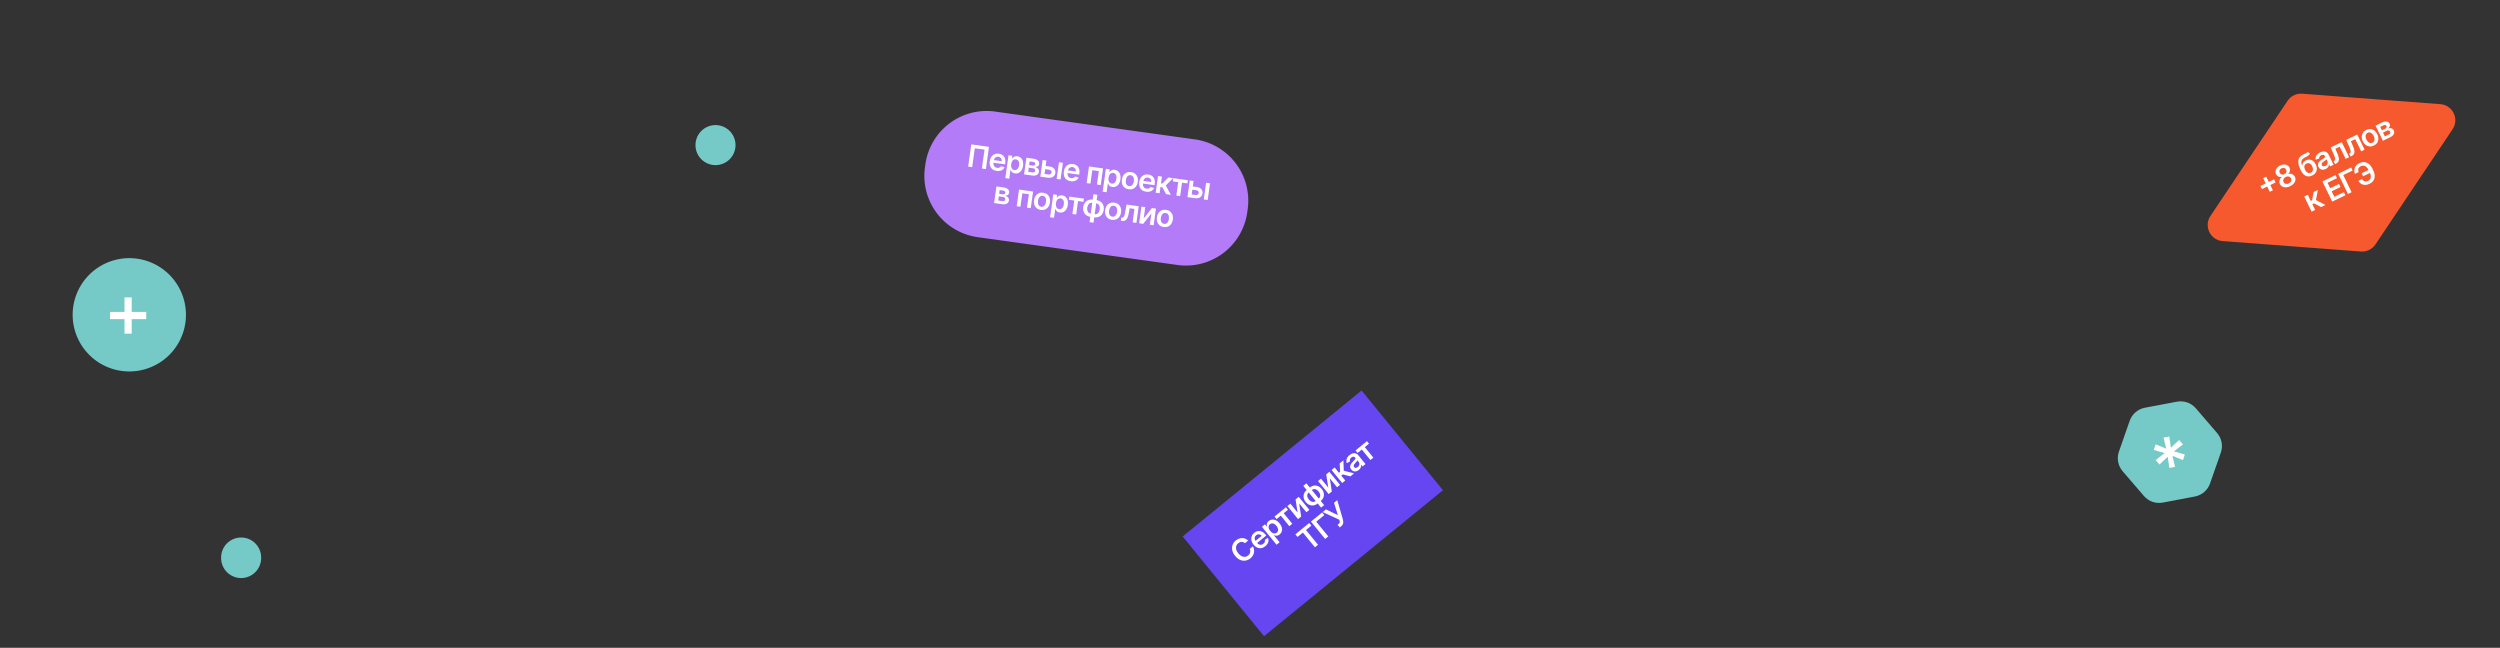 <svg width="768" height="199" viewBox="0 0 768 199" fill="none" xmlns="http://www.w3.org/2000/svg" style="">
<rect x="0" y="0" width="768" height="199" fill="#333333" stroke="none"/>
<path d="M-37.744 153.767C-38.669 154.692 -42.72 160.102 -44.493 159.511C-50.417 157.536 -37.305 149.015 -32.288 145.296C2.085 119.811 39.496 97.925 77.482 78.458C100.056 66.888 122.753 55.254 146.617 46.654C149.369 45.662 196.434 25.273 200.318 50.961C201.933 61.641 184.514 91.964 179.785 98.631C168.594 114.411 150.563 131.832 135.418 143.717C122.093 154.173 100.832 170.058 82.651 171.356C63.742 172.707 59.016 148.059 61.113 134.096C66.633 97.351 102.941 73.049 134.987 61.156C201.649 36.416 276.955 42.515 344.763 58.858C368.517 64.584 415.371 75.076 430.339 99.78C446.722 126.818 398.706 159.91 382.669 171.715C376.003 176.623 368.976 181.053 361.778 185.14C356.255 188.277 344.335 195.551 343.184 189.304C341.675 181.114 359.075 164.301 359.911 163.459C383.435 139.774 403.873 124.851 434.36 108.467C490.997 78.028 557.018 54.975 621.45 76.806C635.795 81.667 674.793 103.769 672.709 128.497C671.309 145.107 643.313 141.849 636.957 137.112C601.147 110.423 713.405 50.156 724.543 44.644C798.109 8.237 876.579 10.137 956 1.281" stroke="#75CAC7" stroke-width="2" stroke-linecap="round" class="WgrqiGYI_0"></path>
<path fill="#75CAC7" stroke="white" stroke-width="4" d="M22.32,96.707A17.402,17.402 0,1,1 57.124,96.707A17.402,17.402 0,1,1 22.32,96.707" class="WgrqiGYI_1"></path>
<path d="M38.248 102.497V91.375H40.461V102.497H38.248ZM33.797 98.039V95.826H44.919V98.039H33.797Z" fill="white" class="WgrqiGYI_2"></path>
<path fill="#75CAC7" stroke="white" stroke-width="4" d="M67.93,171.35A6.147,6.147 0,1,1 80.223,171.35A6.147,6.147 0,1,1 67.93,171.35" class="WgrqiGYI_3"></path>
<path fill="#75CAC7" stroke="white" stroke-width="4" d="M213.656,44.576A6.147,6.147 0,1,1 225.95,44.576A6.147,6.147 0,1,1 213.656,44.576" class="WgrqiGYI_4"></path>
<path width="99.966" height="38.95" transform="rotate(7.927 286.897 31.657)" fill="#B37BF8" d="M 305.897,31.657 L 367.863,31.657 A 19,19,0,0,1,386.863,50.657 L 386.863,51.608 A 19,19,0,0,1,367.863,70.608 L 305.897,70.608 A 19,19,0,0,1,286.897,51.608 L 286.897,50.657 A 19,19,0,0,1,305.897,31.657" class="WgrqiGYI_5"></path>
<path d="M303.814 45.112L302.863 51.94L301.636 51.769L302.444 45.968L299.457 45.552L298.649 51.353L297.422 51.182L298.373 44.355L303.814 45.112ZM306.166 52.502C305.653 52.43 305.224 52.262 304.881 51.996C304.54 51.729 304.296 51.385 304.151 50.964C304.006 50.54 303.971 50.061 304.046 49.525C304.119 48.998 304.283 48.55 304.539 48.18C304.797 47.808 305.122 47.536 305.515 47.364C305.909 47.19 306.35 47.137 306.839 47.206C307.155 47.249 307.445 47.342 307.711 47.483C307.98 47.623 308.207 47.813 308.393 48.054C308.581 48.295 308.715 48.588 308.794 48.932C308.873 49.274 308.882 49.669 308.819 50.118L308.768 50.488L304.571 49.904L304.684 49.09L307.724 49.514C307.754 49.282 307.733 49.07 307.66 48.876C307.588 48.68 307.471 48.518 307.31 48.389C307.151 48.261 306.956 48.18 306.725 48.148C306.478 48.114 306.253 48.143 306.05 48.237C305.847 48.329 305.679 48.465 305.548 48.643C305.419 48.82 305.338 49.023 305.304 49.252L305.205 49.962C305.163 50.259 305.182 50.523 305.261 50.751C305.341 50.977 305.471 51.161 305.65 51.301C305.83 51.44 306.052 51.527 306.314 51.564C306.489 51.588 306.652 51.586 306.801 51.557C306.95 51.525 307.084 51.468 307.202 51.385C307.32 51.302 307.416 51.192 307.489 51.054L308.598 51.338C308.486 51.626 308.314 51.867 308.083 52.062C307.855 52.254 307.577 52.39 307.251 52.469C306.926 52.546 306.564 52.557 306.166 52.502ZM308.835 54.729L309.815 47.688L311.002 47.853L310.884 48.7L310.954 48.71C311.034 48.594 311.14 48.474 311.273 48.35C311.406 48.223 311.576 48.123 311.784 48.05C311.991 47.975 312.245 47.958 312.545 48C312.941 48.055 313.283 48.206 313.573 48.452C313.865 48.697 314.077 49.029 314.209 49.448C314.343 49.866 314.371 50.359 314.292 50.928C314.214 51.49 314.055 51.955 313.816 52.323C313.576 52.691 313.283 52.956 312.937 53.118C312.59 53.281 312.216 53.334 311.814 53.278C311.52 53.237 311.284 53.154 311.104 53.029C310.924 52.905 310.785 52.765 310.686 52.611C310.59 52.455 310.519 52.31 310.472 52.177L310.422 52.17L310.042 54.897L308.835 54.729ZM310.642 50.413C310.596 50.744 310.603 51.041 310.661 51.303C310.722 51.565 310.832 51.778 310.99 51.943C311.151 52.106 311.359 52.205 311.615 52.241C311.881 52.278 312.115 52.238 312.314 52.121C312.515 52.001 312.678 51.823 312.803 51.587C312.932 51.349 313.018 51.07 313.063 50.75C313.107 50.432 313.101 50.144 313.044 49.884C312.987 49.625 312.878 49.413 312.718 49.248C312.557 49.082 312.343 48.981 312.074 48.944C311.816 48.908 311.588 48.945 311.389 49.056C311.19 49.166 311.027 49.337 310.899 49.569C310.774 49.8 310.689 50.082 310.642 50.413ZM314.594 53.573L315.307 48.453L317.457 48.752C318.064 48.837 318.526 49.024 318.844 49.316C319.163 49.607 319.293 49.969 319.233 50.403C319.193 50.689 319.06 50.91 318.835 51.064C318.612 51.217 318.325 51.3 317.974 51.315C318.24 51.375 318.466 51.475 318.652 51.617C318.841 51.758 318.98 51.93 319.07 52.13C319.16 52.331 319.188 52.551 319.155 52.791C319.116 53.073 319.007 53.309 318.829 53.497C318.653 53.683 318.417 53.814 318.118 53.891C317.822 53.965 317.474 53.974 317.074 53.919L314.594 53.573ZM315.857 52.78L317.207 52.968C317.429 52.999 317.611 52.971 317.752 52.885C317.893 52.795 317.977 52.66 318.002 52.478C318.032 52.267 317.991 52.092 317.881 51.955C317.772 51.815 317.606 51.729 317.384 51.698L316.033 51.51L315.857 52.78ZM316.142 50.73L317.185 50.876C317.35 50.898 317.494 50.895 317.619 50.864C317.743 50.832 317.843 50.777 317.917 50.699C317.992 50.618 318.037 50.517 318.054 50.395C318.079 50.219 318.026 50.072 317.895 49.951C317.767 49.832 317.576 49.754 317.323 49.719L316.303 49.577L316.142 50.73ZM320.879 50.928L322.389 51.138C323.043 51.229 323.526 51.458 323.84 51.826C324.153 52.194 324.275 52.635 324.206 53.151C324.157 53.486 324.033 53.773 323.835 54.01C323.639 54.248 323.377 54.42 323.049 54.526C322.724 54.63 322.344 54.652 321.909 54.592L319.582 54.268L320.295 49.147L321.458 49.309L320.883 53.44L322.046 53.602C322.309 53.638 322.534 53.601 322.721 53.492C322.909 53.38 323.017 53.218 323.047 53.007C323.078 52.785 323.018 52.592 322.869 52.428C322.72 52.265 322.514 52.165 322.252 52.128L320.741 51.918L320.879 50.928ZM324.602 54.967L325.315 49.846L326.522 50.014L325.809 55.135L324.602 54.967ZM328.931 55.671C328.417 55.6 327.989 55.431 327.645 55.166C327.304 54.899 327.061 54.555 326.916 54.133C326.771 53.71 326.735 53.23 326.81 52.695C326.883 52.168 327.048 51.72 327.303 51.35C327.561 50.978 327.887 50.706 328.28 50.534C328.673 50.36 329.115 50.307 329.604 50.375C329.919 50.419 330.21 50.512 330.476 50.653C330.744 50.792 330.971 50.983 331.157 51.224C331.346 51.465 331.479 51.758 331.558 52.102C331.638 52.444 331.646 52.839 331.584 53.288L331.532 53.658L327.335 53.074L327.448 52.26L330.488 52.684C330.518 52.452 330.497 52.24 330.424 52.046C330.352 51.85 330.235 51.688 330.074 51.559C329.915 51.43 329.72 51.35 329.489 51.318C329.243 51.283 329.018 51.313 328.814 51.407C328.611 51.499 328.444 51.634 328.312 51.813C328.184 51.99 328.102 52.193 328.068 52.421L327.969 53.132C327.928 53.429 327.947 53.692 328.026 53.921C328.105 54.147 328.235 54.331 328.415 54.471C328.595 54.61 328.816 54.697 329.078 54.734C329.254 54.758 329.416 54.756 329.565 54.727C329.714 54.695 329.848 54.638 329.966 54.555C330.084 54.471 330.18 54.361 330.254 54.224L331.363 54.508C331.25 54.796 331.078 55.037 330.847 55.231C330.619 55.424 330.342 55.56 330.016 55.639C329.69 55.716 329.328 55.727 328.931 55.671ZM333.82 56.25L334.533 51.13L338.857 51.732L338.144 56.852L336.98 56.69L337.555 52.56L335.549 52.28L334.973 56.411L333.82 56.25ZM338.742 58.893L339.722 51.852L340.909 52.018L340.791 52.864L340.861 52.874C340.941 52.758 341.047 52.638 341.18 52.514C341.313 52.388 341.483 52.288 341.69 52.215C341.898 52.139 342.152 52.123 342.452 52.164C342.847 52.219 343.19 52.37 343.479 52.617C343.772 52.861 343.984 53.193 344.116 53.613C344.25 54.03 344.278 54.523 344.198 55.092C344.12 55.655 343.961 56.12 343.722 56.487C343.483 56.855 343.19 57.12 342.843 57.282C342.497 57.445 342.122 57.498 341.72 57.442C341.427 57.401 341.19 57.318 341.011 57.194C340.831 57.069 340.692 56.929 340.593 56.775C340.497 56.619 340.425 56.474 340.378 56.341L340.328 56.334L339.949 59.061L338.742 58.893ZM340.549 54.577C340.503 54.908 340.509 55.205 340.568 55.467C340.629 55.729 340.738 55.943 340.897 56.107C341.058 56.27 341.266 56.37 341.521 56.405C341.788 56.442 342.021 56.402 342.221 56.285C342.421 56.166 342.584 55.988 342.71 55.752C342.838 55.514 342.925 55.234 342.969 54.914C343.014 54.596 343.007 54.308 342.95 54.049C342.894 53.789 342.785 53.577 342.625 53.412C342.464 53.247 342.249 53.145 341.98 53.108C341.723 53.072 341.494 53.109 341.295 53.22C341.096 53.331 340.933 53.502 340.806 53.733C340.681 53.965 340.595 54.246 340.549 54.577ZM346.72 58.148C346.22 58.079 345.802 57.908 345.466 57.637C345.13 57.366 344.889 57.019 344.741 56.595C344.596 56.172 344.561 55.696 344.635 55.167C344.708 54.638 344.873 54.188 345.128 53.818C345.386 53.449 345.713 53.179 346.111 53.01C346.508 52.841 346.957 52.792 347.457 52.861C347.957 52.931 348.375 53.101 348.711 53.372C349.047 53.644 349.287 53.992 349.432 54.417C349.579 54.843 349.615 55.321 349.542 55.85C349.468 56.379 349.302 56.827 349.045 57.194C348.79 57.562 348.464 57.831 348.066 57.999C347.669 58.169 347.22 58.218 346.72 58.148ZM346.862 57.183C347.133 57.22 347.37 57.178 347.573 57.054C347.776 56.928 347.94 56.745 348.064 56.504C348.19 56.263 348.275 55.987 348.319 55.676C348.362 55.363 348.356 55.073 348.3 54.807C348.247 54.539 348.14 54.317 347.979 54.14C347.817 53.964 347.601 53.857 347.33 53.819C347.052 53.78 346.811 53.824 346.605 53.949C346.402 54.075 346.237 54.259 346.11 54.502C345.986 54.743 345.902 55.02 345.858 55.334C345.815 55.645 345.82 55.933 345.874 56.199C345.93 56.465 346.038 56.686 346.199 56.863C346.363 57.037 346.584 57.144 346.862 57.183ZM352.09 58.896C351.576 58.825 351.148 58.656 350.804 58.391C350.463 58.124 350.22 57.779 350.075 57.358C349.93 56.935 349.894 56.455 349.969 55.92C350.042 55.393 350.207 54.945 350.462 54.575C350.72 54.203 351.046 53.931 351.439 53.759C351.832 53.585 352.274 53.532 352.762 53.6C353.078 53.644 353.369 53.737 353.635 53.878C353.903 54.017 354.13 54.208 354.316 54.449C354.505 54.69 354.638 54.983 354.717 55.327C354.797 55.669 354.805 56.064 354.742 56.513L354.691 56.883L350.494 56.299L350.607 55.485L353.647 55.908C353.677 55.677 353.656 55.465 353.583 55.271C353.511 55.075 353.394 54.913 353.233 54.784C353.074 54.655 352.879 54.575 352.648 54.543C352.402 54.508 352.177 54.538 351.973 54.632C351.77 54.724 351.603 54.859 351.471 55.038C351.343 55.215 351.261 55.418 351.227 55.646L351.128 56.356C351.087 56.654 351.106 56.917 351.185 57.146C351.264 57.372 351.394 57.556 351.574 57.696C351.754 57.834 351.975 57.922 352.237 57.958C352.413 57.983 352.575 57.98 352.724 57.951C352.873 57.92 353.007 57.863 353.125 57.78C353.243 57.696 353.339 57.586 353.413 57.449L354.522 57.733C354.409 58.021 354.237 58.262 354.006 58.456C353.778 58.649 353.501 58.785 353.175 58.864C352.849 58.941 352.487 58.952 352.09 58.896ZM355.026 59.203L355.739 54.083L356.946 54.251L356.658 56.318L357.098 56.379L358.926 54.526L360.379 54.729L358.132 56.978L359.686 59.852L358.226 59.649L357.091 57.523L356.501 57.441L356.233 59.371L355.026 59.203ZM360.29 55.726L360.428 54.736L364.908 55.359L364.771 56.349L363.114 56.119L362.539 60.249L361.372 60.087L361.947 55.956L360.29 55.726ZM366.078 57.221L367.589 57.432C368.242 57.523 368.725 57.752 369.039 58.12C369.353 58.487 369.475 58.929 369.405 59.445C369.356 59.78 369.232 60.067 369.034 60.304C368.838 60.542 368.576 60.714 368.248 60.82C367.924 60.924 367.543 60.946 367.108 60.885L364.781 60.561L365.494 55.441L366.657 55.603L366.082 59.733L367.246 59.895C367.508 59.932 367.733 59.895 367.92 59.785C368.108 59.673 368.217 59.512 368.246 59.301C368.277 59.078 368.218 58.886 368.068 58.722C367.919 58.558 367.713 58.458 367.451 58.422L365.941 58.212L366.078 57.221ZM369.801 61.261L370.514 56.14L371.721 56.308L371.008 61.428L369.801 61.261ZM305.386 62.387L306.099 57.267L308.249 57.566C308.856 57.651 309.318 57.839 309.635 58.13C309.955 58.421 310.084 58.783 310.024 59.217C309.984 59.504 309.851 59.724 309.626 59.879C309.403 60.031 309.116 60.114 308.765 60.129C309.031 60.189 309.257 60.289 309.444 60.431C309.632 60.573 309.772 60.744 309.862 60.944C309.951 61.145 309.98 61.365 309.946 61.605C309.907 61.888 309.798 62.123 309.62 62.311C309.445 62.497 309.208 62.628 308.91 62.705C308.614 62.779 308.266 62.788 307.866 62.733L305.386 62.387ZM306.648 61.595L307.998 61.783C308.22 61.813 308.402 61.786 308.543 61.699C308.685 61.61 308.768 61.474 308.794 61.292C308.823 61.081 308.783 60.906 308.673 60.769C308.563 60.629 308.397 60.543 308.175 60.513L306.825 60.325L306.648 61.595ZM306.933 59.544L307.977 59.69C308.141 59.713 308.286 59.709 308.41 59.679C308.535 59.646 308.634 59.591 308.708 59.513C308.783 59.433 308.829 59.331 308.846 59.209C308.87 59.034 308.817 58.886 308.687 58.766C308.558 58.646 308.368 58.568 308.114 58.533L307.094 58.391L306.933 59.544ZM312.326 63.354L313.039 58.233L317.363 58.835L316.65 63.956L315.486 63.794L316.062 59.663L314.055 59.384L313.48 63.514L312.326 63.354ZM319.735 64.487C319.235 64.418 318.817 64.247 318.481 63.976C318.145 63.705 317.903 63.358 317.756 62.934C317.611 62.511 317.575 62.034 317.649 61.505C317.723 60.977 317.887 60.527 318.143 60.157C318.4 59.788 318.728 59.518 319.125 59.349C319.522 59.18 319.971 59.131 320.471 59.2C320.971 59.27 321.389 59.44 321.725 59.711C322.061 59.982 322.302 60.331 322.446 60.756C322.593 61.182 322.63 61.66 322.556 62.189C322.482 62.718 322.317 63.166 322.06 63.533C321.805 63.901 321.478 64.169 321.081 64.338C320.684 64.507 320.235 64.557 319.735 64.487ZM319.876 63.522C320.147 63.559 320.384 63.516 320.587 63.393C320.791 63.267 320.954 63.084 321.079 62.843C321.205 62.602 321.29 62.326 321.333 62.015C321.377 61.702 321.371 61.412 321.315 61.146C321.262 60.878 321.154 60.656 320.993 60.479C320.832 60.303 320.616 60.196 320.345 60.158C320.067 60.119 319.825 60.163 319.62 60.288C319.416 60.414 319.251 60.598 319.125 60.841C319 61.082 318.917 61.359 318.873 61.672C318.83 61.984 318.835 62.272 318.888 62.538C318.944 62.804 319.053 63.025 319.214 63.202C319.378 63.376 319.598 63.483 319.876 63.522ZM322.584 66.74L323.564 59.699L324.751 59.864L324.633 60.711L324.703 60.721C324.783 60.605 324.889 60.485 325.022 60.361C325.155 60.234 325.325 60.134 325.532 60.061C325.74 59.986 325.994 59.969 326.294 60.011C326.689 60.066 327.032 60.217 327.322 60.463C327.614 60.708 327.826 61.04 327.958 61.459C328.092 61.877 328.12 62.37 328.041 62.939C327.962 63.501 327.803 63.966 327.564 64.334C327.325 64.701 327.032 64.966 326.686 65.129C326.339 65.291 325.964 65.345 325.562 65.289C325.269 65.248 325.032 65.165 324.853 65.04C324.673 64.915 324.534 64.776 324.435 64.622C324.339 64.466 324.267 64.321 324.22 64.188L324.17 64.181L323.791 66.908L322.584 66.74ZM324.391 62.424C324.345 62.755 324.351 63.052 324.41 63.313C324.471 63.576 324.58 63.789 324.739 63.954C324.9 64.117 325.108 64.216 325.363 64.252C325.63 64.289 325.863 64.249 326.063 64.132C326.263 64.012 326.426 63.834 326.552 63.598C326.68 63.36 326.767 63.081 326.811 62.761C326.856 62.443 326.849 62.154 326.793 61.895C326.736 61.636 326.627 61.423 326.467 61.258C326.306 61.093 326.091 60.992 325.822 60.955C325.565 60.919 325.336 60.956 325.137 61.067C324.939 61.177 324.775 61.348 324.648 61.58C324.523 61.811 324.437 62.093 324.391 62.424ZM328.354 61.375L328.492 60.385L332.972 61.009L332.834 61.999L331.177 61.768L330.602 65.899L329.435 65.736L330.011 61.606L328.354 61.375ZM334.715 68.245L335.908 59.678L337.118 59.846L335.925 68.414L334.715 68.245ZM334.943 66.605C334.568 66.553 334.233 66.442 333.94 66.272C333.646 66.102 333.402 65.884 333.208 65.619C333.016 65.355 332.88 65.052 332.801 64.713C332.724 64.371 332.713 64.004 332.767 63.611C332.822 63.217 332.933 62.867 333.101 62.559C333.27 62.252 333.484 61.998 333.741 61.795C334 61.592 334.294 61.448 334.623 61.364C334.952 61.281 335.304 61.266 335.679 61.318L335.936 61.354L335.2 66.641L334.943 66.605ZM335.079 65.632L335.229 65.653L335.694 62.312L335.544 62.291C335.331 62.262 335.135 62.28 334.959 62.346C334.784 62.41 334.631 62.512 334.498 62.652C334.368 62.79 334.26 62.956 334.174 63.151C334.09 63.343 334.033 63.553 334.001 63.782C333.958 64.087 333.97 64.373 334.034 64.64C334.099 64.905 334.218 65.127 334.39 65.305C334.565 65.483 334.794 65.592 335.079 65.632ZM336.153 66.774L335.897 66.738L336.633 61.451L336.89 61.486C337.265 61.539 337.6 61.65 337.893 61.82C338.187 61.99 338.429 62.208 338.621 62.475C338.815 62.74 338.951 63.043 339.028 63.385C339.107 63.727 339.119 64.094 339.065 64.487C339.01 64.881 338.898 65.231 338.728 65.538C338.561 65.844 338.348 66.097 338.089 66.299C337.832 66.501 337.539 66.644 337.21 66.727C336.881 66.81 336.529 66.826 336.153 66.774ZM336.289 65.8C336.505 65.83 336.699 65.813 336.874 65.749C337.048 65.685 337.2 65.584 337.331 65.446C337.463 65.308 337.571 65.143 337.654 64.95C337.738 64.756 337.796 64.544 337.828 64.315C337.87 64.011 337.86 63.725 337.798 63.458C337.735 63.191 337.617 62.968 337.442 62.79C337.27 62.61 337.041 62.5 336.754 62.46L336.604 62.439L336.139 65.779L336.289 65.8ZM341.573 67.528C341.073 67.459 340.655 67.288 340.319 67.017C339.983 66.746 339.742 66.399 339.594 65.975C339.449 65.552 339.414 65.075 339.487 64.546C339.561 64.017 339.726 63.568 339.981 63.198C340.239 62.828 340.566 62.559 340.964 62.39C341.361 62.221 341.81 62.172 342.31 62.241C342.81 62.311 343.228 62.481 343.564 62.752C343.9 63.023 344.14 63.372 344.285 63.797C344.432 64.223 344.468 64.701 344.395 65.23C344.321 65.759 344.155 66.207 343.898 66.574C343.643 66.942 343.317 67.21 342.919 67.379C342.522 67.548 342.073 67.598 341.573 67.528ZM341.715 66.562C341.986 66.6 342.223 66.557 342.426 66.434C342.629 66.308 342.793 66.125 342.917 65.884C343.043 65.643 343.128 65.367 343.172 65.056C343.215 64.743 343.209 64.453 343.153 64.187C343.1 63.919 342.993 63.697 342.832 63.52C342.67 63.344 342.454 63.237 342.183 63.199C341.905 63.16 341.664 63.203 341.458 63.329C341.255 63.455 341.09 63.639 340.963 63.882C340.839 64.123 340.755 64.4 340.711 64.713C340.668 65.025 340.673 65.313 340.727 65.579C340.783 65.845 340.891 66.066 341.052 66.243C341.216 66.417 341.437 66.524 341.715 66.562ZM344.336 67.811L344.468 66.817L344.645 66.841C344.778 66.86 344.894 66.846 344.994 66.798C345.093 66.751 345.183 66.661 345.262 66.53C345.342 66.396 345.415 66.211 345.482 65.976C345.549 65.74 345.614 65.445 345.677 65.089L346.083 62.834L349.816 63.354L349.103 68.475L347.937 68.312L348.512 64.182L347.042 63.977L346.732 65.616C346.652 66.04 346.553 66.404 346.434 66.707C346.317 67.007 346.177 67.249 346.013 67.433C345.852 67.617 345.663 67.744 345.447 67.816C345.231 67.886 344.985 67.901 344.71 67.863L344.336 67.811ZM351.334 67.12L353.87 63.919L355.11 64.091L354.397 69.212L353.23 69.049L353.716 65.559L351.186 68.765L349.943 68.592L350.656 63.471L351.819 63.633L351.334 67.12ZM357.48 69.743C356.98 69.674 356.562 69.503 356.226 69.232C355.89 68.961 355.648 68.614 355.501 68.19C355.356 67.766 355.321 67.29 355.394 66.761C355.468 66.232 355.632 65.783 355.888 65.413C356.145 65.043 356.473 64.774 356.87 64.605C357.268 64.436 357.716 64.386 358.216 64.456C358.716 64.526 359.134 64.696 359.471 64.967C359.807 65.238 360.047 65.587 360.192 66.012C360.338 66.438 360.375 66.916 360.301 67.445C360.228 67.974 360.062 68.422 359.805 68.789C359.55 69.157 359.224 69.425 358.826 69.594C358.429 69.763 357.98 69.813 357.48 69.743ZM357.621 68.777C357.893 68.815 358.13 68.772 358.333 68.649C358.536 68.523 358.7 68.34 358.824 68.099C358.95 67.858 359.035 67.582 359.078 67.271C359.122 66.958 359.116 66.668 359.06 66.402C359.007 66.134 358.899 65.912 358.738 65.735C358.577 65.559 358.361 65.451 358.09 65.414C357.812 65.375 357.57 65.418 357.365 65.544C357.162 65.67 356.997 65.854 356.87 66.097C356.746 66.338 356.662 66.615 356.618 66.928C356.575 67.24 356.58 67.528 356.634 67.794C356.689 68.06 356.798 68.281 356.959 68.457C357.123 68.632 357.344 68.739 357.621 68.777Z" fill="white" class="WgrqiGYI_6"></path>
<path width="99.966" height="38.95" transform="rotate(7.927 286.897 31.657)" stroke="white" stroke-width="4" d="M 305.897,31.657 L 367.863,31.657 A 19,19,0,0,1,386.863,50.657 L 386.863,51.608 A 19,19,0,0,1,367.863,70.608 L 305.897,70.608 A 19,19,0,0,1,286.897,51.608 L 286.897,50.657 A 19,19,0,0,1,305.897,31.657" class="WgrqiGYI_7"></path>
<path d="M679.044 66.348C676.929 69.505 679.003 73.77 682.792 74.057L725.244 77.267C727.027 77.402 728.745 76.566 729.741 75.08L753.431 39.708C755.545 36.551 753.471 32.286 749.682 31.999L707.231 28.789C705.447 28.654 703.729 29.49 702.734 30.976L679.044 66.348Z" fill="#F6592E" stroke="white" stroke-width="4" class="WgrqiGYI_8"></path>
<path d="M697.277 58.918L695.24 54.729L696.19 54.267L698.227 58.456L697.277 58.918ZM694.87 58.087L694.408 57.136L698.597 55.099L699.059 56.049L694.87 58.087ZM703.558 57.196C703.108 57.415 702.672 57.534 702.249 57.552C701.829 57.57 701.456 57.495 701.13 57.329C700.806 57.16 700.564 56.907 700.403 56.571C700.274 56.312 700.214 56.045 700.223 55.772C700.232 55.498 700.3 55.24 700.425 55C700.551 54.757 700.725 54.556 700.948 54.398L700.927 54.355C700.574 54.44 700.237 54.403 699.915 54.245C699.595 54.084 699.354 53.835 699.193 53.499C699.036 53.181 698.987 52.854 699.045 52.516C699.102 52.178 699.253 51.862 699.496 51.567C699.738 51.269 700.06 51.023 700.462 50.828C700.859 50.634 701.249 50.535 701.63 50.529C702.013 50.52 702.354 50.597 702.656 50.76C702.959 50.922 703.188 51.162 703.343 51.481C703.506 51.816 703.55 52.16 703.475 52.514C703.401 52.864 703.224 53.151 702.946 53.374L702.967 53.416C703.228 53.339 703.492 53.326 703.757 53.38C704.024 53.43 704.267 53.536 704.488 53.698C704.711 53.859 704.886 54.069 705.013 54.33C705.176 54.665 705.222 55.012 705.153 55.373C705.083 55.731 704.911 56.071 704.638 56.391C704.366 56.71 704.006 56.978 703.558 57.196ZM703.138 56.331C703.37 56.218 703.552 56.08 703.686 55.918C703.818 55.754 703.896 55.576 703.92 55.385C703.944 55.194 703.911 55.002 703.821 54.812C703.723 54.615 703.587 54.465 703.412 54.363C703.239 54.258 703.044 54.204 702.828 54.202C702.615 54.198 702.398 54.25 702.178 54.357C701.956 54.465 701.779 54.605 701.648 54.776C701.517 54.947 701.438 55.134 701.411 55.336C701.386 55.535 701.423 55.734 701.521 55.93C701.611 56.121 701.739 56.266 701.904 56.365C702.069 56.462 702.256 56.51 702.467 56.507C702.68 56.503 702.903 56.444 703.138 56.331ZM701.764 53.507C701.954 53.414 702.103 53.294 702.211 53.147C702.321 52.999 702.385 52.836 702.403 52.657C702.421 52.479 702.387 52.299 702.302 52.118C702.214 51.942 702.096 51.807 701.948 51.714C701.8 51.619 701.634 51.571 701.451 51.57C701.268 51.567 701.08 51.612 700.889 51.706C700.693 51.801 700.538 51.922 700.425 52.069C700.313 52.214 700.249 52.373 700.232 52.549C700.216 52.721 700.252 52.896 700.341 53.072C700.426 53.253 700.543 53.392 700.693 53.489C700.843 53.583 701.011 53.633 701.197 53.64C701.383 53.644 701.573 53.6 701.764 53.507ZM708.89 46.625L709.615 47.148C709.537 47.33 709.427 47.489 709.285 47.623C709.143 47.757 708.963 47.886 708.745 48.013C708.528 48.136 708.266 48.275 707.96 48.431C707.617 48.608 707.366 48.812 707.206 49.042C707.045 49.272 706.968 49.54 706.972 49.847C706.976 50.153 707.053 50.507 707.205 50.91L707.256 50.885C707.263 50.53 707.361 50.214 707.551 49.937C707.741 49.66 708.012 49.435 708.365 49.264C708.751 49.076 709.133 48.998 709.512 49.028C709.892 49.055 710.244 49.192 710.569 49.439C710.895 49.684 711.171 50.039 711.397 50.503C711.629 50.981 711.741 51.44 711.732 51.878C711.723 52.315 711.598 52.708 711.36 53.059C711.123 53.408 710.779 53.693 710.327 53.913C709.877 54.132 709.437 54.224 709.009 54.19C708.582 54.153 708.184 53.986 707.815 53.689C707.447 53.389 707.125 52.956 706.849 52.389L706.646 51.971C706.115 50.877 705.921 49.962 706.067 49.225C706.213 48.488 706.684 47.919 707.48 47.52C707.716 47.4 707.928 47.295 708.117 47.206C708.308 47.116 708.469 47.026 708.6 46.938C708.732 46.849 708.828 46.744 708.89 46.625ZM709.906 53.032C710.13 52.923 710.295 52.771 710.403 52.577C710.51 52.38 710.554 52.154 710.537 51.898C710.522 51.641 710.443 51.366 710.301 51.073C710.16 50.785 709.997 50.561 709.81 50.403C709.622 50.242 709.42 50.148 709.205 50.12C708.989 50.093 708.769 50.134 708.543 50.244C708.373 50.327 708.235 50.431 708.13 50.557C708.024 50.684 707.952 50.828 707.914 50.991C707.876 51.154 707.873 51.332 707.904 51.524C707.935 51.716 708.001 51.922 708.103 52.142C708.316 52.58 708.584 52.88 708.908 53.042C709.23 53.202 709.563 53.199 709.906 53.032ZM714.464 51.905C714.169 52.048 713.878 52.124 713.591 52.134C713.305 52.141 713.043 52.074 712.805 51.933C712.568 51.791 712.376 51.568 712.228 51.263C712.1 51.001 712.043 50.76 712.057 50.541C712.07 50.323 712.136 50.121 712.253 49.937C712.371 49.752 712.522 49.583 712.706 49.429C712.891 49.271 713.091 49.125 713.305 48.991C713.564 48.83 713.773 48.698 713.931 48.593C714.089 48.486 714.195 48.39 714.248 48.305C714.302 48.216 714.303 48.119 714.252 48.014L714.244 47.996C714.133 47.768 713.979 47.624 713.783 47.565C713.587 47.505 713.362 47.538 713.108 47.661C712.839 47.792 712.655 47.954 712.554 48.147C712.456 48.34 712.418 48.529 712.441 48.715L711.348 49.067C711.291 48.746 711.309 48.445 711.403 48.165C711.495 47.883 711.652 47.629 711.875 47.404C712.096 47.176 712.369 46.984 712.694 46.826C712.918 46.717 713.154 46.635 713.401 46.579C713.649 46.524 713.894 46.512 714.136 46.544C714.378 46.573 714.604 46.664 714.815 46.816C715.028 46.967 715.21 47.197 715.36 47.505L716.873 50.617L715.82 51.129L715.509 50.491L715.473 50.508C715.469 50.67 715.434 50.837 715.368 51.008C715.303 51.177 715.196 51.34 715.048 51.497C714.901 51.651 714.706 51.787 714.464 51.905ZM714.357 50.961C714.577 50.854 714.746 50.718 714.866 50.553C714.984 50.386 715.051 50.208 715.067 50.021C715.085 49.832 715.053 49.652 714.969 49.481L714.703 48.933C714.682 48.978 714.637 49.032 714.566 49.097C714.497 49.16 714.416 49.226 714.324 49.293C714.232 49.36 714.14 49.425 714.048 49.487C713.956 49.549 713.876 49.603 713.808 49.648C713.656 49.75 713.527 49.858 713.422 49.971C713.318 50.084 713.25 50.204 713.22 50.331C713.188 50.456 713.207 50.59 713.276 50.731C713.374 50.933 713.521 51.049 713.719 51.081C713.916 51.112 714.129 51.072 714.357 50.961ZM717.313 50.403L716.868 49.504L717.029 49.426C717.15 49.367 717.239 49.29 717.295 49.196C717.351 49.101 717.375 48.977 717.368 48.823C717.36 48.668 717.318 48.473 717.242 48.241C717.166 48.008 717.056 47.726 716.91 47.396L715.991 45.298L719.381 43.649L721.642 48.298L720.582 48.814L718.758 45.063L717.424 45.712L718.079 47.246C718.25 47.642 718.37 47.999 718.439 48.317C718.51 48.632 718.529 48.911 718.495 49.155C718.463 49.397 718.378 49.609 718.238 49.789C718.098 49.967 717.902 50.117 717.652 50.238L717.313 50.403ZM722.083 48.084L721.638 47.185L721.799 47.107C721.92 47.048 722.009 46.971 722.065 46.876C722.121 46.782 722.145 46.657 722.138 46.504C722.13 46.348 722.088 46.154 722.012 45.921C721.936 45.689 721.826 45.407 721.68 45.076L720.761 42.978L724.151 41.33L726.412 45.979L725.352 46.494L723.528 42.744L722.194 43.393L722.849 44.926C723.02 45.323 723.14 45.68 723.209 45.998C723.28 46.313 723.299 46.592 723.265 46.835C723.233 47.078 723.148 47.289 723.008 47.469C722.868 47.647 722.672 47.797 722.422 47.919L722.083 48.084ZM729.246 44.713C728.792 44.934 728.35 45.025 727.92 44.987C727.49 44.949 727.096 44.795 726.737 44.526C726.381 44.255 726.086 43.879 725.853 43.399C725.619 42.919 725.505 42.454 725.511 42.004C725.519 41.554 725.641 41.148 725.877 40.786C726.113 40.424 726.458 40.133 726.912 39.912C727.366 39.691 727.808 39.6 728.238 39.638C728.668 39.676 729.062 39.831 729.419 40.104C729.778 40.376 730.075 40.752 730.308 41.232C730.542 41.712 730.654 42.177 730.645 42.625C730.638 43.073 730.517 43.477 730.281 43.839C730.045 44.201 729.7 44.492 729.246 44.713ZM728.825 43.832C729.071 43.712 729.244 43.545 729.344 43.329C729.443 43.111 729.477 42.868 729.446 42.599C729.416 42.328 729.333 42.052 729.196 41.769C729.057 41.485 728.891 41.248 728.696 41.058C728.503 40.865 728.29 40.74 728.058 40.684C727.826 40.627 727.586 40.658 727.34 40.778C727.088 40.901 726.911 41.071 726.811 41.29C726.712 41.508 726.678 41.753 726.708 42.025C726.739 42.294 726.824 42.571 726.962 42.856C727.099 43.138 727.264 43.375 727.457 43.566C727.651 43.755 727.865 43.879 728.097 43.935C728.33 43.989 728.573 43.955 728.825 43.832ZM732.019 43.252L729.758 38.603L731.71 37.654C732.261 37.386 732.75 37.284 733.175 37.349C733.603 37.413 733.913 37.642 734.104 38.035C734.231 38.296 734.243 38.553 734.142 38.806C734.042 39.057 733.85 39.286 733.567 39.494C733.821 39.395 734.065 39.353 734.299 39.367C734.534 39.379 734.745 39.444 734.932 39.56C735.118 39.677 735.264 39.844 735.37 40.062C735.495 40.318 735.536 40.574 735.493 40.83C735.451 41.082 735.327 41.323 735.122 41.553C734.918 41.779 734.634 41.981 734.271 42.157L732.019 43.252ZM732.625 41.891L733.851 41.295C734.053 41.197 734.188 41.072 734.257 40.921C734.325 40.768 734.319 40.609 734.239 40.444C734.145 40.252 734.015 40.13 733.847 40.077C733.678 40.022 733.492 40.043 733.291 40.141L732.065 40.737L732.625 41.891ZM731.72 40.029L732.668 39.568C732.817 39.496 732.935 39.412 733.021 39.318C733.107 39.221 733.158 39.12 733.177 39.014C733.194 38.906 733.175 38.796 733.121 38.685C733.044 38.526 732.918 38.433 732.742 38.406C732.569 38.378 732.367 38.42 732.137 38.531L731.211 38.982L731.72 40.029ZM710.119 65.021L707.858 60.371L708.954 59.839L709.867 61.715L710.266 61.521L710.752 58.964L712.072 58.323L711.459 61.443L714.351 62.963L713.025 63.608L710.899 62.475L710.363 62.736L711.215 64.488L710.119 65.021ZM716.453 61.941L713.439 55.742L717.47 53.781L717.928 54.723L715.019 56.137L715.838 57.82L718.538 56.507L718.995 57.449L716.295 58.761L717.118 60.454L720.051 59.027L720.509 59.969L716.453 61.941ZM722.262 51.452L722.719 52.393L719.856 53.785L722.413 59.043L721.29 59.589L718.275 53.39L722.262 51.452ZM728.117 51.954L728.566 52.877L725.936 54.156L725.487 53.233L728.117 51.954ZM724.486 55.561L725.615 55.012C725.838 55.378 726.101 55.609 726.405 55.706C726.711 55.801 727.078 55.745 727.506 55.537C727.837 55.376 728.065 55.163 728.19 54.898C728.315 54.63 728.352 54.325 728.303 53.982C728.253 53.639 728.133 53.271 727.942 52.878L727.668 52.315C727.467 51.901 727.241 51.573 726.991 51.33C726.741 51.088 726.472 50.94 726.184 50.888C725.896 50.833 725.595 50.882 725.282 51.034C724.986 51.179 724.77 51.342 724.634 51.525C724.499 51.709 724.429 51.912 724.426 52.136C724.421 52.358 724.466 52.599 724.561 52.86L723.432 53.409C723.276 52.986 723.215 52.568 723.248 52.154C723.282 51.741 723.426 51.358 723.681 51.005C723.935 50.649 724.317 50.347 724.828 50.099C725.346 49.847 725.853 49.748 726.348 49.801C726.845 49.854 727.304 50.048 727.724 50.382C728.146 50.716 728.5 51.178 728.786 51.767L729.066 52.342C729.352 52.931 729.498 53.493 729.503 54.027C729.51 54.558 729.382 55.033 729.122 55.451C728.86 55.868 728.47 56.202 727.952 56.454C727.449 56.699 726.978 56.818 726.539 56.812C726.098 56.804 725.704 56.691 725.356 56.474C725.007 56.254 724.717 55.95 724.486 55.561Z" fill="white" class="WgrqiGYI_9"></path>
<path d="M682.233 139.061C682.958 136.989 682.523 134.686 681.09 133.022L674.554 125.426C673.121 123.762 670.91 122.988 668.752 123.396L658.905 125.259C656.747 125.667 654.971 127.196 654.246 129.269L650.936 138.728C650.211 140.8 650.647 143.103 652.079 144.767L658.616 152.363C660.048 154.027 662.26 154.801 664.418 154.393L674.264 152.53C676.422 152.122 678.198 150.593 678.923 148.521L682.233 139.061Z" fill="#75CAC7" stroke="white" stroke-width="4" class="WgrqiGYI_10"></path>
<path d="M666.414 143.747L665.922 140.307L663.395 142.702L662.223 141.333L664.983 139.195L661.633 138.213L662.223 136.511L665.451 137.817L664.652 134.435L666.406 134.103L666.898 137.543L669.425 135.148L670.597 136.517L667.837 138.655L671.187 139.637L670.597 141.34L667.369 140.033L668.168 143.415L666.414 143.747Z" fill="white" class="WgrqiGYI_11"></path>
<path width="70.939" height="39.543" transform="rotate(-39.208 363.311 164.8)" fill="#6646F0" d="M363.311 164.8 L434.25 164.8 L434.25 204.343 L363.311 204.343 Z" class="WgrqiGYI_12"></path>
<path d="M383.435 166.067L382.46 166.863C382.301 166.726 382.134 166.626 381.959 166.563C381.782 166.499 381.602 166.469 381.42 166.473C381.238 166.477 381.058 166.515 380.88 166.588C380.702 166.657 380.532 166.759 380.368 166.892C380.078 167.129 379.88 167.412 379.775 167.741C379.668 168.068 379.666 168.424 379.767 168.807C379.867 169.189 380.081 169.581 380.409 169.982C380.742 170.391 381.086 170.683 381.442 170.86C381.797 171.033 382.145 171.1 382.483 171.061C382.823 171.019 383.137 170.88 383.425 170.645C383.585 170.514 383.718 170.371 383.823 170.216C383.928 170.058 384.002 169.892 384.046 169.717C384.09 169.542 384.102 169.362 384.079 169.178C384.058 168.992 383.998 168.809 383.9 168.628L384.88 167.838C385.05 168.122 385.165 168.424 385.225 168.746C385.287 169.067 385.29 169.391 385.234 169.721C385.177 170.048 385.057 170.366 384.874 170.675C384.69 170.981 384.439 171.264 384.121 171.524C383.651 171.907 383.143 172.14 382.598 172.223C382.052 172.307 381.505 172.23 380.958 171.993C380.412 171.755 379.904 171.35 379.436 170.776C378.967 170.2 378.672 169.621 378.553 169.038C378.432 168.453 378.467 167.902 378.658 167.384C378.849 166.866 379.178 166.417 379.644 166.037C379.941 165.794 380.252 165.61 380.576 165.485C380.899 165.36 381.227 165.297 381.559 165.296C381.889 165.292 382.214 165.355 382.533 165.483C382.852 165.608 383.152 165.802 383.435 166.067ZM388.71 167.788C388.308 168.116 387.893 168.316 387.465 168.387C387.037 168.455 386.62 168.399 386.212 168.219C385.803 168.037 385.428 167.737 385.086 167.318C384.75 166.906 384.533 166.48 384.435 166.042C384.338 165.6 384.361 165.176 384.502 164.771C384.642 164.364 384.904 164.005 385.286 163.693C385.533 163.491 385.799 163.341 386.083 163.242C386.368 163.14 386.662 163.103 386.965 163.131C387.27 163.157 387.576 163.258 387.881 163.434C388.186 163.609 388.481 163.872 388.768 164.223L389.004 164.512L385.721 167.191L385.201 166.555L387.58 164.614C387.431 164.435 387.26 164.306 387.069 164.227C386.876 164.147 386.678 164.122 386.474 164.153C386.271 164.182 386.08 164.27 385.899 164.417C385.706 164.575 385.575 164.76 385.505 164.973C385.435 165.184 385.42 165.399 385.462 165.617C385.504 165.832 385.597 166.029 385.741 166.21L386.194 166.765C386.384 166.998 386.59 167.164 386.812 167.261C387.031 167.357 387.254 167.386 387.479 167.35C387.703 167.312 387.918 167.21 388.123 167.042C388.26 166.93 388.369 166.81 388.449 166.681C388.528 166.55 388.577 166.413 388.596 166.27C388.615 166.127 388.6 165.982 388.549 165.835L389.512 165.214C389.646 165.493 389.706 165.783 389.691 166.084C389.677 166.383 389.588 166.678 389.425 166.971C389.259 167.262 389.021 167.535 388.71 167.788ZM392.158 167.347L387.664 161.839L388.593 161.082L389.133 161.744L389.188 161.7C389.157 161.562 389.142 161.403 389.141 161.221C389.139 161.037 389.181 160.845 389.269 160.643C389.355 160.44 389.515 160.242 389.75 160.051C390.059 159.798 390.403 159.65 390.781 159.605C391.159 159.557 391.546 159.628 391.943 159.816C392.341 160.002 392.721 160.317 393.084 160.762C393.443 161.202 393.676 161.635 393.783 162.06C393.889 162.486 393.884 162.881 393.768 163.245C393.651 163.61 393.435 163.921 393.121 164.177C392.891 164.364 392.67 164.482 392.456 164.528C392.242 164.575 392.045 164.582 391.865 164.55C391.685 164.514 391.531 164.468 391.401 164.412L391.362 164.444L393.102 166.577L392.158 167.347ZM390.224 163.087C390.436 163.346 390.657 163.543 390.889 163.678C391.123 163.812 391.354 163.877 391.582 163.873C391.811 163.866 392.025 163.781 392.225 163.618C392.434 163.447 392.563 163.249 392.613 163.023C392.662 162.795 392.643 162.555 392.555 162.302C392.468 162.046 392.322 161.793 392.118 161.542C391.915 161.294 391.699 161.102 391.47 160.967C391.242 160.832 391.012 160.767 390.782 160.773C390.552 160.778 390.331 160.867 390.121 161.038C389.919 161.203 389.791 161.396 389.737 161.616C389.683 161.837 389.697 162.073 389.78 162.324C389.865 162.574 390.013 162.828 390.224 163.087ZM392.151 159.469L391.519 158.694L395.024 155.835L395.656 156.609L394.36 157.667L396.996 160.898L396.084 161.643L393.447 158.411L392.151 159.469ZM398.618 157.447L397.997 153.41L398.967 152.619L402.235 156.624L401.322 157.369L399.094 154.639L399.723 158.673L398.751 159.467L395.482 155.461L396.393 154.719L398.618 157.447ZM405.839 155.952L400.371 149.249L401.318 148.477L406.786 155.179L405.839 155.952ZM404.792 154.668C404.498 154.908 404.189 155.078 403.865 155.177C403.541 155.277 403.216 155.308 402.889 155.27C402.565 155.23 402.251 155.124 401.948 154.952C401.645 154.776 401.368 154.534 401.117 154.226C400.866 153.919 400.685 153.599 400.573 153.267C400.464 152.934 400.422 152.604 400.449 152.278C400.476 151.949 400.571 151.636 400.733 151.338C400.896 151.041 401.124 150.772 401.418 150.532L401.619 150.368L404.993 154.505L404.792 154.668ZM404.171 153.907L404.288 153.811L402.156 151.198L402.039 151.294C401.872 151.43 401.753 151.585 401.681 151.76C401.609 151.931 401.58 152.113 401.592 152.306C401.605 152.495 401.653 152.687 401.737 152.883C401.821 153.074 401.936 153.26 402.082 153.439C402.277 153.677 402.494 153.864 402.734 153.998C402.972 154.131 403.215 154.194 403.463 154.189C403.712 154.183 403.948 154.088 404.171 153.907ZM405.739 153.896L405.538 154.06L402.164 149.924L402.364 149.76C402.658 149.52 402.967 149.351 403.292 149.251C403.616 149.152 403.941 149.122 404.267 149.163C404.593 149.201 404.908 149.308 405.21 149.484C405.515 149.658 405.793 149.899 406.044 150.207C406.295 150.515 406.475 150.835 406.585 151.169C406.695 151.499 406.736 151.828 406.707 152.155C406.681 152.481 406.586 152.792 406.424 153.09C406.261 153.388 406.033 153.656 405.739 153.896ZM405.118 153.135C405.286 152.997 405.406 152.843 405.478 152.671C405.55 152.5 405.579 152.319 405.566 152.13C405.556 151.939 405.508 151.748 405.424 151.556C405.338 151.362 405.222 151.176 405.076 150.997C404.882 150.758 404.666 150.571 404.427 150.436C404.189 150.3 403.945 150.235 403.696 150.242C403.447 150.245 403.21 150.338 402.986 150.521L402.868 150.617L405 153.23L405.118 153.135ZM408.036 149.764L407.414 145.727L408.384 144.936L411.652 148.942L410.74 149.686L408.512 146.956L409.141 150.991L408.168 151.784L404.9 147.778L405.81 147.036L408.036 149.764ZM412.328 148.39L409.06 144.384L410.004 143.614L411.323 145.231L411.668 144.95L411.553 142.35L412.69 141.423L412.811 144.6L415.974 145.416L414.832 146.348L412.502 145.733L412.04 146.11L413.272 147.62L412.328 148.39ZM417.434 144.359C417.18 144.566 416.915 144.708 416.638 144.783C416.361 144.856 416.09 144.85 415.826 144.768C415.563 144.684 415.325 144.511 415.111 144.248C414.926 144.022 414.816 143.801 414.779 143.585C414.741 143.369 414.759 143.158 414.831 142.952C414.903 142.745 415.011 142.546 415.155 142.353C415.299 142.157 415.46 141.969 415.638 141.79C415.853 141.574 416.025 141.397 416.156 141.258C416.285 141.118 416.365 141.001 416.397 140.905C416.43 140.806 416.409 140.712 416.335 140.621L416.322 140.606C416.162 140.409 415.98 140.304 415.775 140.292C415.571 140.279 415.359 140.362 415.14 140.541C414.909 140.729 414.766 140.929 414.713 141.141C414.662 141.351 414.668 141.544 414.733 141.719L413.75 142.313C413.621 142.013 413.57 141.716 413.596 141.422C413.621 141.127 413.716 140.844 413.881 140.573C414.044 140.301 414.266 140.051 414.545 139.822C414.738 139.665 414.949 139.531 415.177 139.42C415.405 139.309 415.641 139.241 415.884 139.217C416.126 139.19 416.367 139.227 416.608 139.326C416.85 139.424 417.079 139.606 417.296 139.872L419.483 142.553L418.576 143.293L418.127 142.743L418.096 142.769C418.129 142.927 418.133 143.097 418.108 143.279C418.084 143.459 418.017 143.642 417.909 143.829C417.801 144.012 417.643 144.189 417.434 144.359ZM417.114 143.466C417.303 143.311 417.437 143.139 417.515 142.951C417.592 142.761 417.616 142.573 417.589 142.387C417.563 142.199 417.49 142.032 417.37 141.884L416.985 141.412C416.975 141.46 416.943 141.524 416.889 141.603C416.836 141.681 416.773 141.763 416.699 141.849C416.624 141.936 416.55 142.02 416.474 142.102C416.399 142.183 416.334 142.254 416.278 142.314C416.153 142.448 416.052 142.582 415.977 142.716C415.901 142.851 415.863 142.983 415.862 143.114C415.86 143.243 415.909 143.368 416.008 143.49C416.15 143.664 416.321 143.743 416.52 143.728C416.719 143.713 416.917 143.626 417.114 143.466ZM417.054 139.153L416.422 138.378L419.928 135.519L420.559 136.293L419.263 137.351L421.899 140.582L420.987 141.327L418.35 138.095L417.054 139.153ZM398.598 164.952L397.936 164.141L402.197 160.665L402.859 161.476L401.208 162.823L404.904 167.353L403.944 168.136L400.248 163.606L398.598 164.952ZM406.16 157.432L406.822 158.243L404.354 160.256L408.05 164.786L407.083 165.575L402.725 160.234L406.16 157.432ZM411.579 162.029L410.915 161.215L411.22 160.966C411.357 160.854 411.454 160.742 411.51 160.63C411.566 160.517 411.591 160.402 411.583 160.283C411.578 160.163 411.553 160.039 411.509 159.91L411.433 159.672L406.319 157.302L407.331 156.476L410.993 158.25L409.811 154.453L410.808 153.64L412.52 159.498C412.588 159.755 412.632 160.01 412.652 160.262C412.672 160.513 412.632 160.761 412.534 161.006C412.436 161.248 412.245 161.486 411.959 161.718L411.579 162.029Z" fill="white" class="WgrqiGYI_13"></path>
<path width="70.939" height="39.543" transform="rotate(-39.208 363.311 164.8)" stroke="white" stroke-width="4" d="M363.311 164.8 L434.25 164.8 L434.25 204.343 L363.311 204.343 Z" class="WgrqiGYI_14"></path>
<style data-made-with="vivus-instant">.WgrqiGYI_0{stroke-dasharray:1900 1902;stroke-dashoffset:1901;animation:WgrqiGYI_draw 2000ms linear 0ms forwards;}.WgrqiGYI_1{stroke-dasharray:110 112;stroke-dashoffset:111;animation:WgrqiGYI_draw 2000ms linear 71ms forwards;}.WgrqiGYI_2{stroke-dasharray:54 56;stroke-dashoffset:55;animation:WgrqiGYI_draw 2000ms linear 142ms forwards;}.WgrqiGYI_3{stroke-dasharray:39 41;stroke-dashoffset:40;animation:WgrqiGYI_draw 2000ms linear 214ms forwards;}.WgrqiGYI_4{stroke-dasharray:39 41;stroke-dashoffset:40;animation:WgrqiGYI_draw 2000ms linear 285ms forwards;}.WgrqiGYI_5{stroke-dasharray:246 248;stroke-dashoffset:247;animation:WgrqiGYI_draw 2000ms linear 357ms forwards;}.WgrqiGYI_6{stroke-dasharray:725 727;stroke-dashoffset:726;animation:WgrqiGYI_draw 2000ms linear 428ms forwards;}.WgrqiGYI_7{stroke-dasharray:246 248;stroke-dashoffset:247;animation:WgrqiGYI_draw 2000ms linear 500ms forwards;}.WgrqiGYI_8{stroke-dasharray:202 204;stroke-dashoffset:203;animation:WgrqiGYI_draw 2000ms linear 571ms forwards;}.WgrqiGYI_9{stroke-dasharray:362 364;stroke-dashoffset:363;animation:WgrqiGYI_draw 2000ms linear 642ms forwards;}.WgrqiGYI_10{stroke-dasharray:99 101;stroke-dashoffset:100;animation:WgrqiGYI_draw 2000ms linear 714ms forwards;}.WgrqiGYI_11{stroke-dasharray:53 55;stroke-dashoffset:54;animation:WgrqiGYI_draw 2000ms linear 785ms forwards;}.WgrqiGYI_12{stroke-dasharray:221 223;stroke-dashoffset:222;animation:WgrqiGYI_draw 2000ms linear 857ms forwards;}.WgrqiGYI_13{stroke-dasharray:398 400;stroke-dashoffset:399;animation:WgrqiGYI_draw 2000ms linear 928ms forwards;}.WgrqiGYI_14{stroke-dasharray:221 223;stroke-dashoffset:222;animation:WgrqiGYI_draw 2000ms linear 1000ms forwards;}@keyframes WgrqiGYI_draw{100%{stroke-dashoffset:0;}}@keyframes WgrqiGYI_fade{0%{stroke-opacity:1;}94.444%{stroke-opacity:1;}100%{stroke-opacity:0;}}</style></svg>
